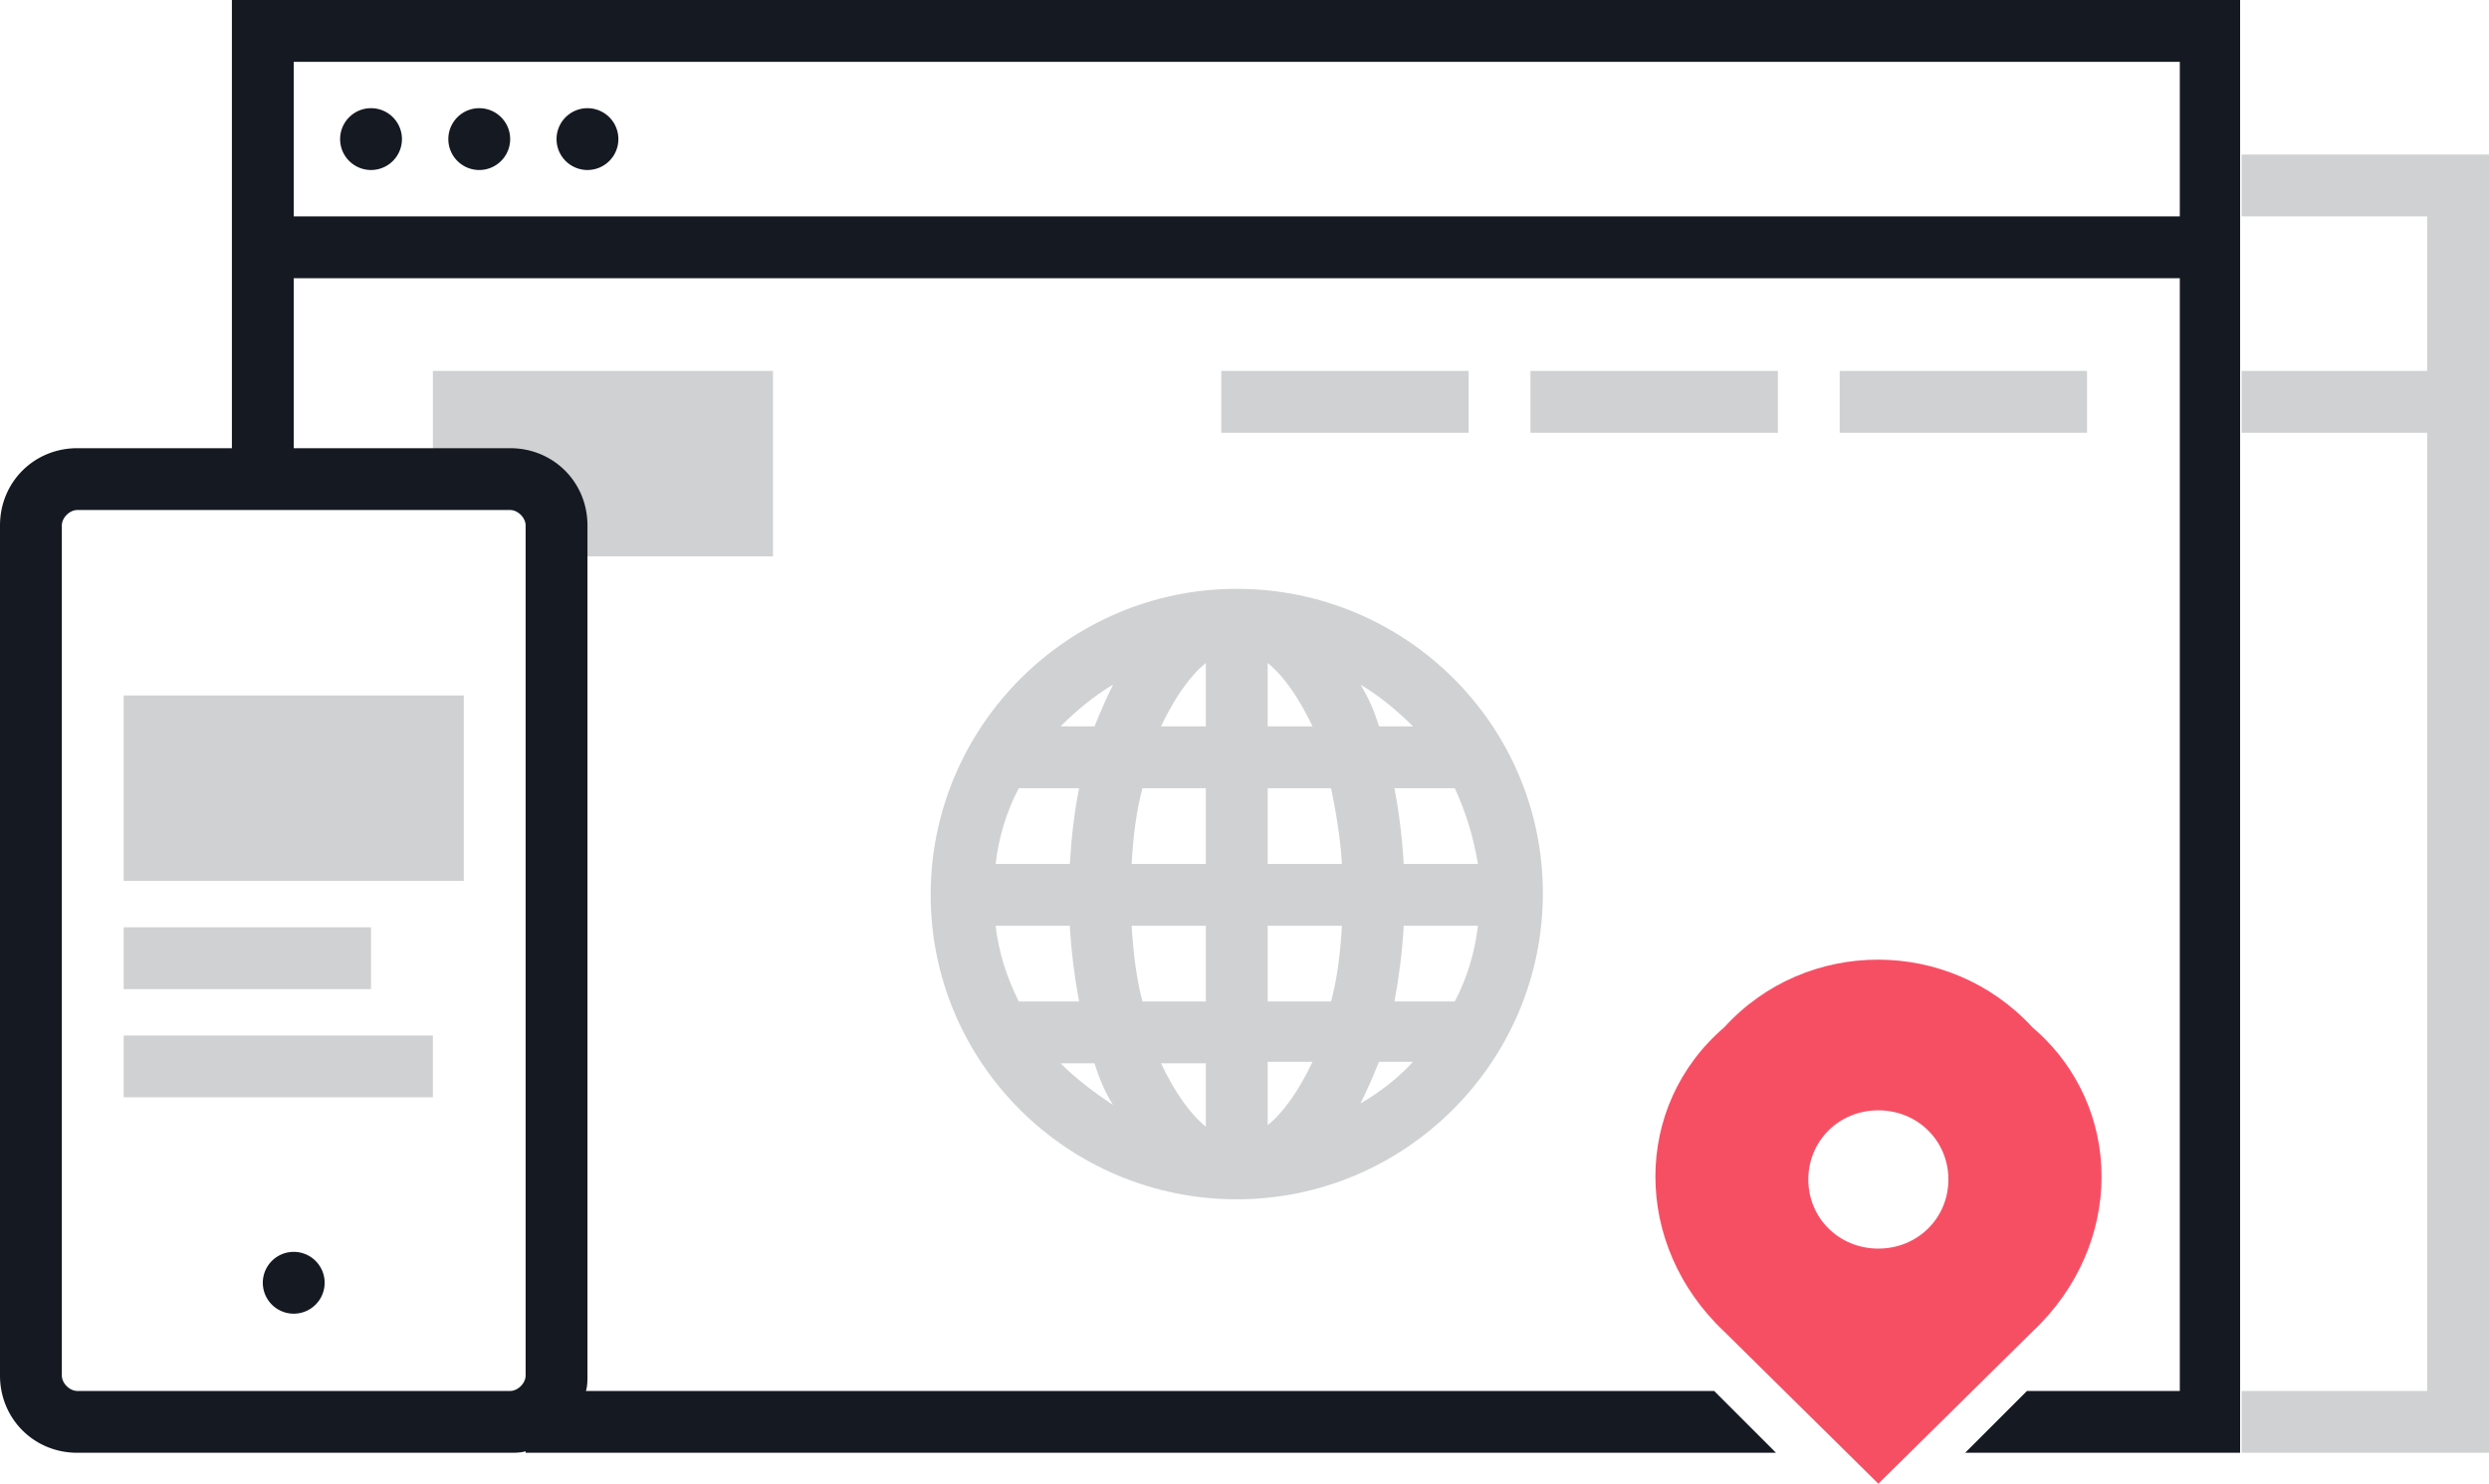 <svg width="161" height="96" viewBox="0 0 161 96" xmlns="http://www.w3.org/2000/svg"><g fill="none"><path d="M28 24h22v12H37v-3c0-1.7-1.3-3-3-3h-6v-6zm71 0h16v4H99v-4zm20 0h16v4h-16v-4zM8 60h16v4H8v-4zm71-36h16v4H79v-4zM8 67h20v4H8v-4zm0-22h22v12H8V45zm137-35h16v84h-16v-4h12V28h-12v-4h12V14h-12v-4zM80 38.1c10.9 0 19.8 8.8 19.8 19.7 0 10.9-8.9 19.8-19.8 19.8s-19.8-8.8-19.8-19.7c0-10.9 8.9-19.8 19.8-19.8zM64.4 59.9c.2 1.7.7 3.3 1.5 4.9h3.9c-.3-1.6-.5-3.2-.6-4.9h-4.8zM82 47h2.9c-.9-1.9-1.9-3.3-2.9-4.1V47zm4.1 4H82v4.9h4.8c-.1-1.8-.4-3.4-.7-4.9zM78 42.9c-1 .8-2 2.2-2.9 4.1H78v-4.1zm0 8.1h-4.1c-.4 1.5-.6 3.1-.7 4.9H78V51zm-8.8 4.9c.1-1.7.3-3.4.6-4.9h-3.9c-.8 1.5-1.3 3.2-1.5 4.9h4.8zm4 4c.1 1.7.3 3.4.7 4.9H78v-4.9h-4.8zm4.8 8.9h-2.9c.9 1.9 1.9 3.3 2.9 4.1v-4.1zm4 4c1-.8 2-2.2 2.9-4.1H82v4.1zm0-8h4.1c.4-1.5.6-3.1.7-4.9H82v4.9zm8.8-4.9c-.1 1.7-.3 3.3-.6 4.9h3.9c.8-1.5 1.3-3.2 1.5-4.9h-4.8zm0-4h4.8c-.3-1.8-.8-3.4-1.5-4.9h-3.9c.3 1.6.5 3.2.6 4.9zm.6-8.9c-1-1-2.2-2-3.4-2.7.5.8.9 1.7 1.2 2.7h2.2zM72 44.3c-1.2.7-2.4 1.7-3.4 2.7h2.2c.4-1 .8-1.9 1.2-2.7zm-3.4 24.5c1 1 2.2 1.9 3.4 2.7-.5-.8-.9-1.7-1.2-2.7h-2.2zM88 71.4c1.2-.7 2.4-1.6 3.4-2.7h-2.2c-.4 1-.8 1.9-1.2 2.7z" fill="#D0D1D2"/><path d="M114.88 94H34v-.1c-.3.1-.7.1-1 .1H5c-2.8 0-5-2.2-5-5V34c0-2.8 2.2-5 5-5h28c2.8 0 5 2.2 5 5v55c0 .3 0 .7-.1 1h72.98l4 4zm30.02 0h-17.785l4-4H141V18H19v11h-4V0h129.9v94zM19 14h122V4H19v10zm14 76c.5 0 1-.5 1-1V34c0-.5-.5-1-1-1H5c-.5 0-1 .5-1 1v55c0 .5.5 1 1 1h28zm-14-5a2 2 0 1 1 0-4 2 2 0 0 1 0 4zm19-74a2 2 0 1 1 0-4 2 2 0 0 1 0 4zm-7 0a2 2 0 1 1 0-4 2 2 0 0 1 0 4zm-7 0a2 2 0 1 1 0-4 2 2 0 0 1 0 4z" fill="#151922"/><path d="M131.469 66.474c-5.378-5.841-14.628-5.841-19.938 0-5.937 5.095-5.937 14.091 0 19.684L121.5 96l9.969-9.842c5.96-5.593 5.96-14.589 0-19.684zM121.5 80.789c-2.537 0-4.531-1.968-4.531-4.473s1.994-4.474 4.531-4.474 4.531 1.969 4.531 4.474-1.994 4.473-4.531 4.473z" fill="#F64F64"/></g></svg>